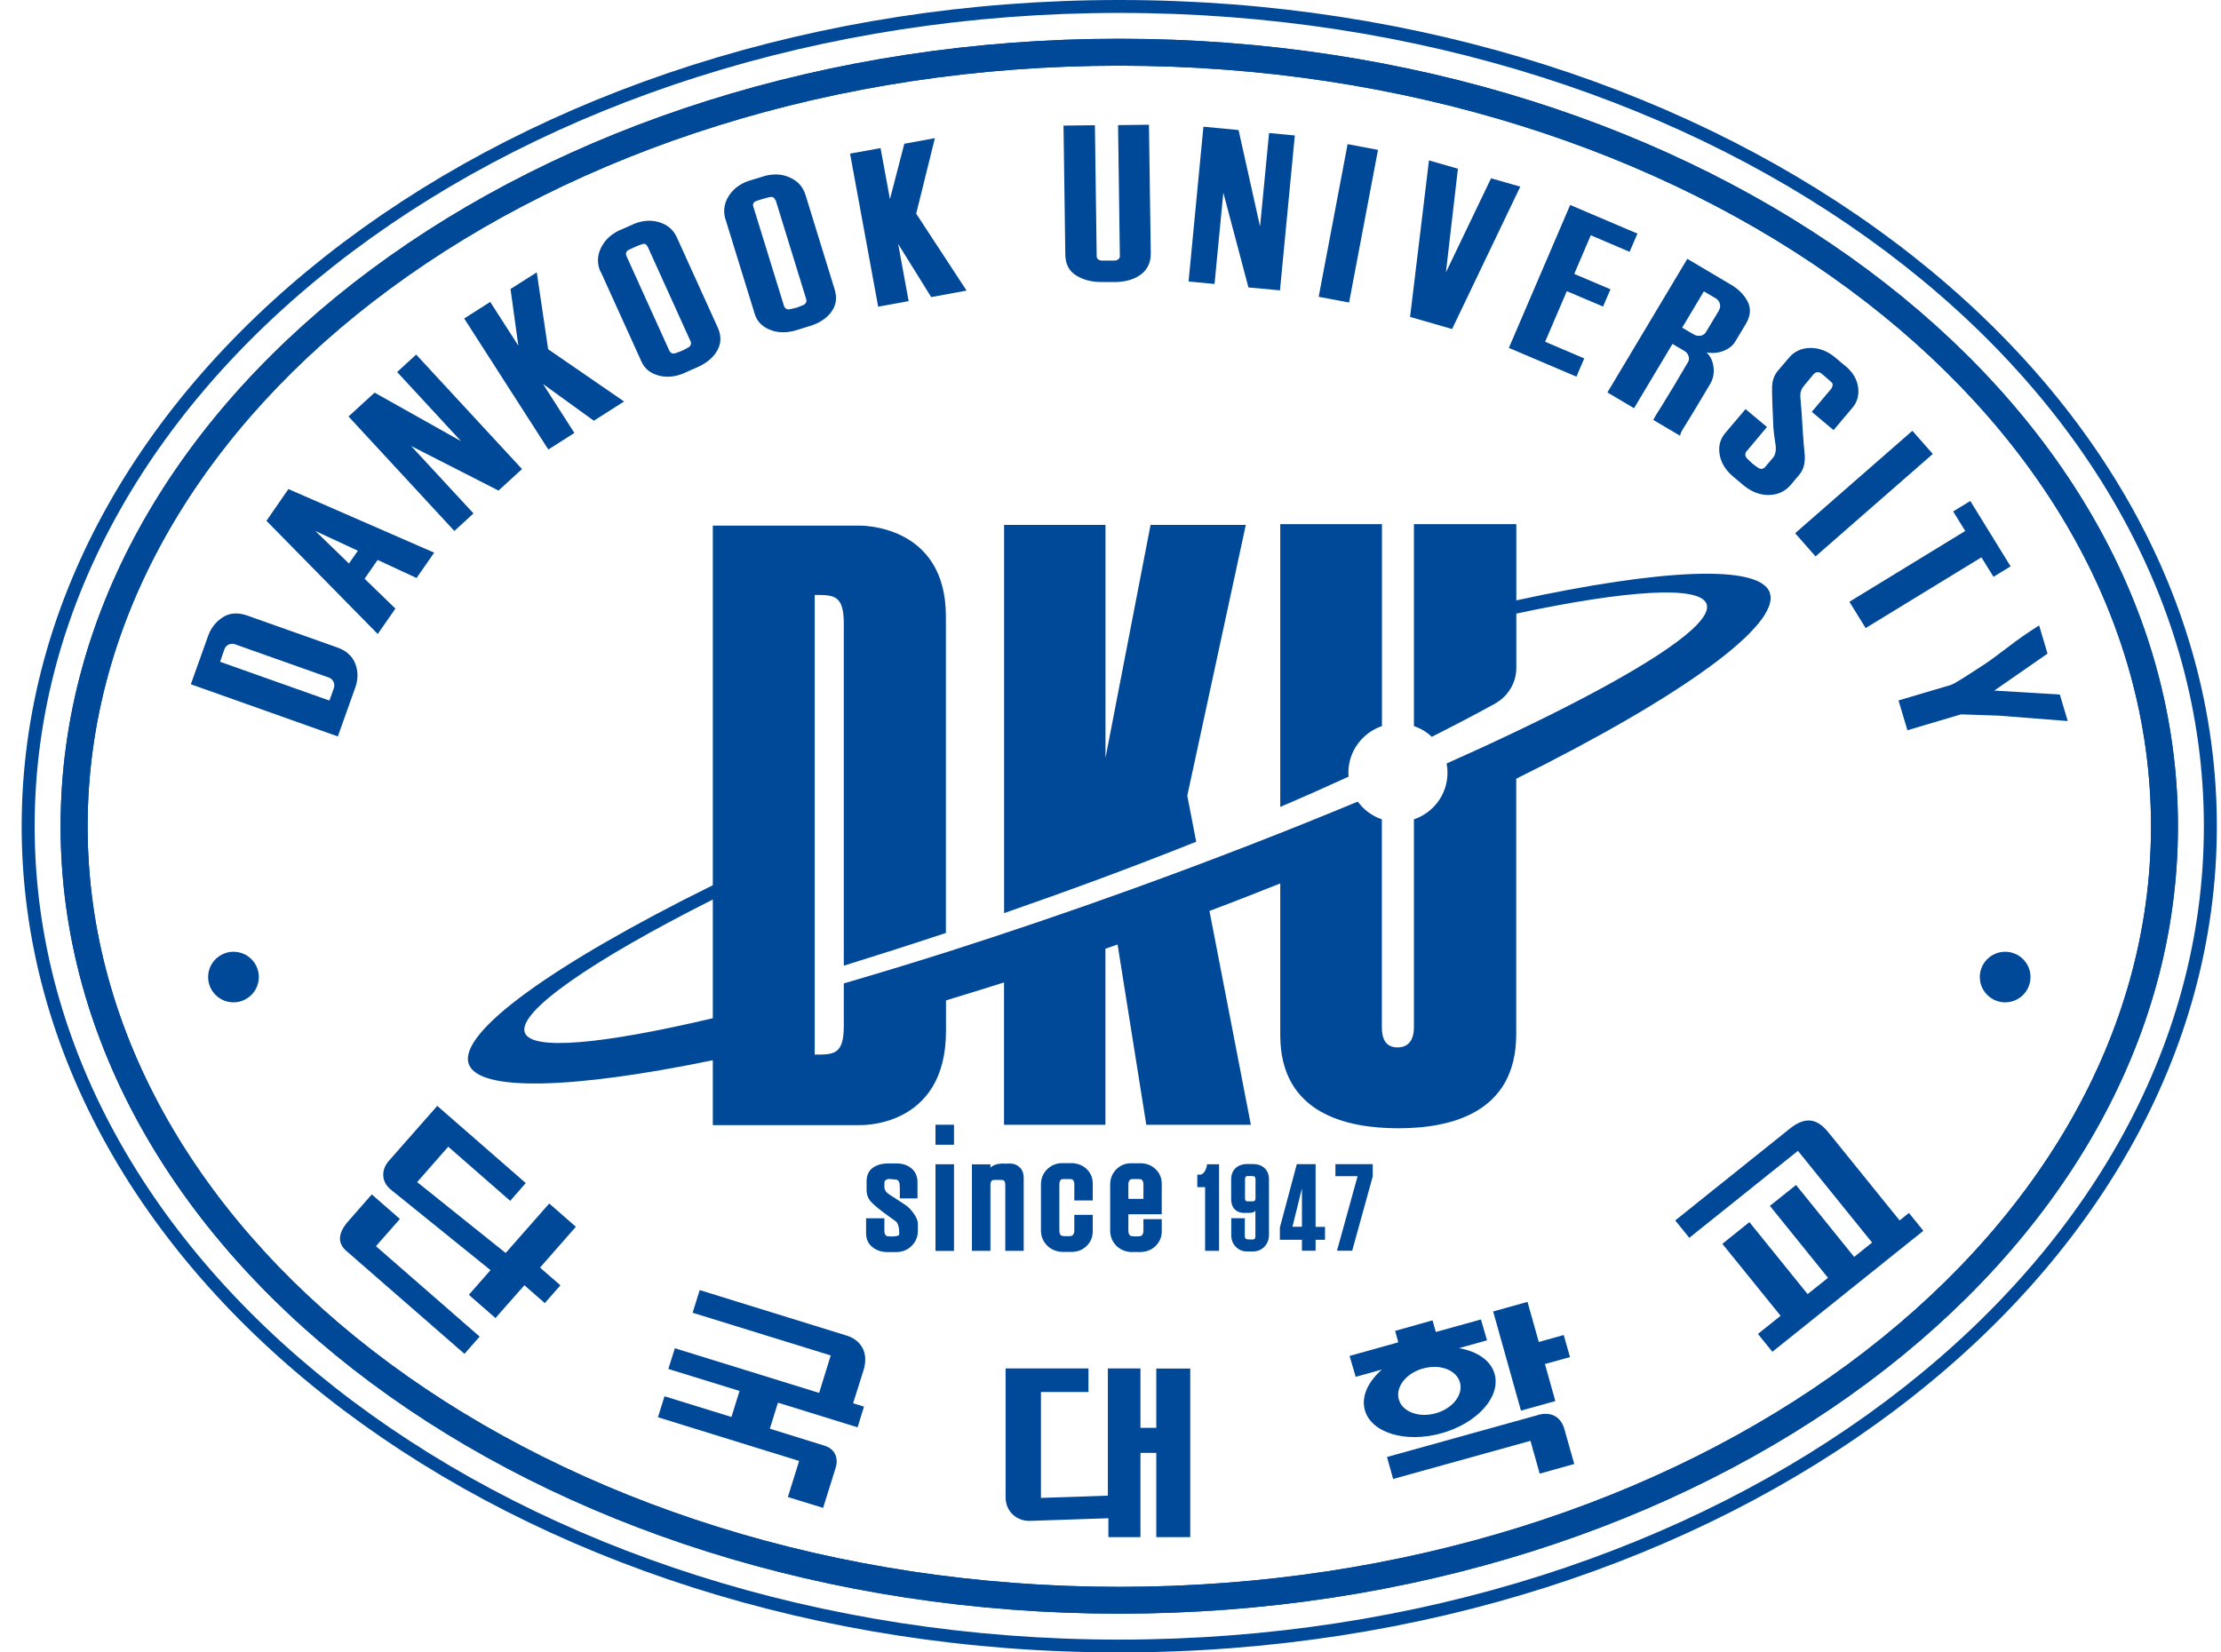 <svg width="86" height="64" viewBox="0 0 86 64" fill="none" xmlns="http://www.w3.org/2000/svg">
<g id="&#235;&#139;&#168;&#234;&#181;&#173;&#235;&#140;&#128;&#237;&#149;&#153;&#234;&#181;&#144;" clip-path="url(#clip0_289_1875)">
<g id="Group">
<path id="Vector" d="M34.245 47.178V47.678C34.245 47.728 34.253 47.77 34.272 47.808C34.291 47.843 34.31 47.865 34.333 47.873C34.337 47.877 34.372 47.881 34.433 47.885C34.494 47.888 34.525 47.892 34.529 47.892C34.529 47.892 34.563 47.892 34.621 47.885C34.678 47.881 34.713 47.877 34.717 47.873C34.743 47.858 34.767 47.854 34.789 47.854C34.812 47.854 34.82 47.827 34.82 47.77C34.82 47.72 34.816 47.667 34.812 47.61C34.805 47.556 34.797 47.507 34.782 47.465C34.763 47.388 34.721 47.327 34.659 47.285C34.598 47.243 34.529 47.193 34.452 47.136C34.08 46.869 33.835 46.67 33.724 46.544C33.612 46.418 33.555 46.262 33.555 46.082V45.765C33.555 45.528 33.632 45.353 33.785 45.238C33.938 45.124 34.13 45.066 34.36 45.062H34.74C34.966 45.066 35.154 45.131 35.303 45.261C35.453 45.391 35.526 45.57 35.526 45.792V46.414H34.843V46.04C34.843 45.914 34.836 45.83 34.816 45.788C34.797 45.742 34.774 45.715 34.74 45.696C34.74 45.693 34.705 45.689 34.644 45.681C34.583 45.681 34.548 45.673 34.544 45.673C34.544 45.673 34.513 45.673 34.46 45.666C34.406 45.662 34.368 45.666 34.349 45.677C34.322 45.696 34.299 45.708 34.276 45.719C34.257 45.731 34.245 45.773 34.245 45.845C34.245 45.895 34.245 45.922 34.245 45.926C34.245 45.926 34.245 45.949 34.245 45.987C34.253 46.097 34.322 46.197 34.448 46.273C34.575 46.349 34.786 46.491 35.085 46.689C35.181 46.754 35.28 46.857 35.384 47.006C35.487 47.151 35.541 47.281 35.541 47.396V47.663C35.541 47.896 35.464 48.091 35.307 48.247C35.154 48.404 34.958 48.488 34.721 48.496H34.337C34.111 48.488 33.919 48.419 33.766 48.289C33.612 48.16 33.536 47.984 33.536 47.766V47.186H34.253L34.245 47.178Z" fill="#004898"/>
<path id="Vector_2" d="M36.223 44.337V43.562H36.94V44.337H36.223ZM36.223 48.45V45.093H36.94V48.45H36.223Z" fill="#004898"/>
<path id="Vector_3" d="M38.926 48.45V45.883C38.926 45.834 38.919 45.795 38.903 45.765C38.888 45.73 38.865 45.715 38.834 45.708C38.834 45.708 38.8 45.7 38.739 45.7C38.677 45.7 38.643 45.7 38.639 45.7C38.639 45.7 38.604 45.7 38.539 45.7C38.478 45.7 38.443 45.704 38.436 45.708C38.413 45.715 38.39 45.738 38.374 45.769C38.359 45.803 38.351 45.837 38.351 45.876V48.446H37.634V45.097H38.351V45.226C38.39 45.184 38.447 45.146 38.52 45.12C38.593 45.089 38.669 45.074 38.746 45.07C38.754 45.066 38.788 45.062 38.85 45.066C38.915 45.066 38.949 45.07 38.957 45.07C38.969 45.07 39.007 45.07 39.068 45.066C39.13 45.066 39.168 45.066 39.179 45.07C39.302 45.081 39.41 45.135 39.502 45.23C39.593 45.326 39.639 45.456 39.639 45.627V48.446H38.926V48.45Z" fill="#004898"/>
<path id="Vector_4" d="M41.599 46.494V45.864C41.599 45.818 41.591 45.776 41.576 45.746C41.56 45.715 41.541 45.692 41.514 45.677C41.514 45.677 41.48 45.669 41.415 45.666C41.349 45.666 41.315 45.666 41.307 45.666C41.307 45.666 41.273 45.666 41.208 45.666C41.146 45.666 41.112 45.673 41.104 45.677C41.081 45.685 41.058 45.708 41.043 45.742C41.027 45.776 41.02 45.818 41.02 45.864V47.67C41.02 47.72 41.027 47.758 41.043 47.793C41.058 47.827 41.077 47.85 41.1 47.861C41.108 47.865 41.139 47.869 41.204 47.877C41.265 47.877 41.3 47.88 41.307 47.88C41.315 47.88 41.346 47.88 41.407 47.877C41.465 47.873 41.499 47.869 41.499 47.861C41.526 47.854 41.549 47.831 41.568 47.797C41.587 47.762 41.599 47.72 41.599 47.667V47.052H42.312V47.69C42.312 47.904 42.239 48.091 42.09 48.243C41.94 48.396 41.756 48.476 41.533 48.488H41.116C40.882 48.472 40.69 48.389 40.537 48.232C40.383 48.072 40.307 47.88 40.307 47.651V45.883C40.307 45.654 40.38 45.463 40.529 45.307C40.678 45.15 40.866 45.062 41.093 45.051H41.537C41.764 45.066 41.948 45.15 42.093 45.295C42.239 45.44 42.312 45.627 42.312 45.845V46.494H41.599Z" fill="#004898"/>
<path id="Vector_5" d="M43.692 47.025V47.674C43.692 47.724 43.7 47.766 43.719 47.8C43.738 47.839 43.757 47.861 43.788 47.869C43.795 47.873 43.826 47.877 43.888 47.884C43.949 47.884 43.98 47.888 43.983 47.888C43.987 47.888 44.022 47.888 44.083 47.884C44.144 47.881 44.175 47.877 44.179 47.869C44.206 47.861 44.229 47.839 44.248 47.8C44.267 47.766 44.275 47.724 44.275 47.674V47.22H44.984V47.694C44.984 47.907 44.907 48.094 44.758 48.247C44.608 48.4 44.417 48.48 44.187 48.492H43.78C43.554 48.476 43.362 48.392 43.213 48.236C43.063 48.075 42.987 47.884 42.987 47.655V45.887C42.987 45.658 43.059 45.467 43.205 45.31C43.351 45.154 43.531 45.066 43.753 45.055H44.206C44.428 45.066 44.612 45.15 44.762 45.299C44.911 45.448 44.984 45.635 44.984 45.849V47.029H43.696L43.692 47.025ZM44.275 45.864C44.275 45.819 44.267 45.776 44.252 45.746C44.236 45.715 44.214 45.692 44.187 45.677C44.187 45.677 44.152 45.669 44.087 45.666C44.026 45.666 43.991 45.666 43.983 45.666C43.983 45.666 43.949 45.666 43.888 45.666C43.826 45.666 43.792 45.673 43.788 45.677C43.761 45.685 43.738 45.708 43.719 45.742C43.7 45.776 43.692 45.819 43.692 45.864V46.433H44.275V45.864Z" fill="#004898"/>
<path id="Vector_6" d="M46.663 48.442V45.979H46.361V45.494H46.429C46.472 45.494 46.495 45.494 46.502 45.494C46.571 45.471 46.625 45.417 46.671 45.33C46.713 45.245 46.736 45.165 46.736 45.093H47.204V48.446H46.66L46.663 48.442Z" fill="#004898"/>
<path id="Vector_7" d="M48.201 47.182V47.892C48.201 47.915 48.209 47.938 48.22 47.957C48.231 47.976 48.251 47.988 48.27 47.995C48.27 47.995 48.297 48.003 48.339 48.003C48.381 48.003 48.404 48.007 48.408 48.007C48.412 48.007 48.435 48.007 48.481 48.007C48.523 48.007 48.55 48.003 48.554 47.999C48.573 47.992 48.588 47.98 48.596 47.957C48.607 47.934 48.611 47.915 48.611 47.896V46.896C48.611 46.896 48.577 46.93 48.546 46.945C48.515 46.961 48.481 46.968 48.439 46.972C48.431 46.972 48.4 46.976 48.35 46.976H48.128C47.994 46.968 47.883 46.919 47.798 46.827C47.714 46.735 47.672 46.605 47.672 46.441V45.689C47.672 45.502 47.725 45.357 47.833 45.254C47.94 45.15 48.078 45.093 48.247 45.085H48.55C48.726 45.093 48.868 45.147 48.975 45.254C49.083 45.357 49.136 45.502 49.136 45.685V47.824C49.136 48.003 49.083 48.152 48.971 48.274C48.86 48.396 48.718 48.461 48.55 48.469H48.251C48.086 48.461 47.952 48.396 47.84 48.278C47.729 48.16 47.676 48.011 47.676 47.831V47.182H48.205H48.201ZM48.611 45.658C48.611 45.628 48.607 45.605 48.596 45.59C48.584 45.57 48.569 45.559 48.546 45.559C48.546 45.555 48.523 45.555 48.481 45.551C48.439 45.551 48.416 45.551 48.412 45.551H48.343C48.3 45.551 48.278 45.551 48.274 45.551C48.255 45.559 48.239 45.57 48.228 45.59C48.216 45.605 48.209 45.628 48.209 45.654V46.422C48.209 46.445 48.212 46.468 48.224 46.487C48.235 46.502 48.247 46.517 48.262 46.525C48.27 46.525 48.293 46.525 48.335 46.529C48.377 46.529 48.404 46.529 48.412 46.529C48.416 46.529 48.439 46.529 48.485 46.529C48.527 46.529 48.554 46.529 48.557 46.521C48.577 46.514 48.592 46.502 48.6 46.483C48.611 46.464 48.615 46.441 48.615 46.418V45.654L48.611 45.658Z" fill="#004898"/>
<path id="Vector_8" d="M50.942 48.018V48.442H50.413V48.018H49.558V47.544L50.214 45.089H50.942V47.518H51.306V48.018H50.942ZM50.413 46.028L50.045 47.514H50.413V46.028Z" fill="#004898"/>
<path id="Vector_9" d="M52.353 48.442H51.77L52.568 45.555H51.709V45.089H53.154V45.566L52.357 48.446L52.353 48.442Z" fill="#004898"/>
</g>
<path id="Vector_10" d="M45.973 30.818L48.239 20.331H44.551L42.806 29.355V20.331H38.88V35.366C41.212 34.556 43.742 33.632 46.318 32.601L45.973 30.818ZM52.211 29.928C52.211 29.088 52.756 28.378 53.511 28.122V20.301H49.573V31.253C50.459 30.875 51.341 30.482 52.219 30.081C52.219 30.027 52.211 29.978 52.211 29.928ZM68.529 22.951C68.13 21.855 64.373 22.023 58.714 23.253V20.301H54.749V28.122C55.01 28.21 55.244 28.351 55.44 28.538C56.256 28.126 57.057 27.709 57.843 27.278C58.541 26.904 58.714 26.254 58.714 25.895V23.765C62.981 22.856 65.803 22.669 66.079 23.386C66.328 24.043 64.426 25.41 61.133 27.125C59.68 27.881 57.951 28.71 56.015 29.569C56.038 29.684 56.049 29.806 56.049 29.928C56.049 30.768 55.505 31.479 54.749 31.734V39.785C54.749 40.25 54.562 40.567 54.113 40.567C53.664 40.567 53.507 40.25 53.507 39.785V31.734C53.128 31.605 52.806 31.364 52.575 31.047C49.884 32.166 46.924 33.319 43.826 34.438C41.353 35.332 38.946 36.145 36.676 36.871C36.66 36.875 36.645 36.882 36.626 36.886C35.253 37.321 33.931 37.722 32.673 38.089V39.727C32.673 40.846 32.297 40.846 31.546 40.846V23.043C32.297 23.043 32.673 23.043 32.673 24.162V37.402C33.858 37.035 35.188 36.611 36.626 36.134V23.871C36.626 20.259 33.252 20.358 33.252 20.358H27.601V34.285C21.424 37.34 17.709 40.002 18.154 41.217C18.545 42.286 22.153 42.187 27.601 41.064V43.577H33.279C33.279 43.577 36.63 43.714 36.63 39.934V38.746C37.366 38.524 38.117 38.291 38.877 38.051V43.565H42.803V36.745C42.96 36.691 43.117 36.634 43.274 36.581L44.386 43.565H48.435L46.832 35.282C47.768 34.931 48.68 34.572 49.573 34.217V40.09C49.573 43.141 52.161 43.699 54.147 43.699C56.133 43.699 58.71 43.134 58.71 40.056V30.161C65.113 26.988 68.977 24.192 68.525 22.951H68.529ZM27.601 39.437C23.349 40.441 20.573 40.712 20.32 39.991C20.04 39.189 22.9 37.207 27.601 34.839V39.437Z" fill="#004898"/>
<g id="Group_2">
<g id="Group_3">
<path id="Vector_11" d="M7.388 26.507L8.059 24.628C8.166 24.326 8.354 24.086 8.622 23.91C8.891 23.731 9.217 23.712 9.596 23.849L13.055 25.075C13.407 25.197 13.641 25.411 13.756 25.701C13.871 25.995 13.871 26.305 13.756 26.633L13.081 28.523L7.392 26.503L7.388 26.507ZM9.098 24.953C9.029 24.926 8.956 24.93 8.883 24.953C8.81 24.979 8.753 25.029 8.714 25.094C8.707 25.102 8.672 25.189 8.615 25.361C8.557 25.533 8.527 25.625 8.523 25.632L12.755 27.133C12.755 27.133 12.79 27.038 12.851 26.87C12.913 26.702 12.94 26.61 12.94 26.602C12.951 26.522 12.94 26.45 12.901 26.385C12.867 26.32 12.809 26.27 12.736 26.243L9.098 24.953Z" fill="#004898"/>
<path id="Vector_12" d="M15.309 23.574L14.626 24.556L10.317 20.172L11.168 18.942L16.812 21.405L16.129 22.387L12.211 20.565L15.309 23.57V23.574ZM14.047 22.516L13.361 22.043L14.078 21.012L14.764 21.481L14.047 22.516Z" fill="#004898"/>
<path id="Vector_13" d="M19.3 18.999L15.918 17.273L18.334 19.885L17.594 20.565L13.495 16.131L14.504 15.207L17.851 17.086L15.378 14.409L16.114 13.733L20.213 18.167L19.304 18.999H19.3Z" fill="#004898"/>
<path id="Vector_14" d="M22.988 16.291L21.025 14.871L22.241 16.769L21.232 17.41L17.974 12.335L18.982 11.694L20.071 13.389L19.768 11.193L20.784 10.548L21.225 13.527L24.165 15.55L22.988 16.299V16.291Z" fill="#004898"/>
<path id="Vector_15" d="M23.253 10.529C23.123 10.239 23.119 9.945 23.249 9.647C23.38 9.349 23.602 9.116 23.928 8.948C23.943 8.94 23.997 8.913 24.093 8.875C24.185 8.833 24.238 8.81 24.25 8.807C24.261 8.799 24.311 8.776 24.403 8.738C24.491 8.7 24.541 8.677 24.556 8.669C24.898 8.532 25.227 8.512 25.542 8.612C25.856 8.711 26.079 8.906 26.209 9.196L27.789 12.679C27.93 12.988 27.93 13.278 27.789 13.546C27.651 13.813 27.405 14.031 27.064 14.195C27.049 14.203 26.995 14.226 26.907 14.264C26.819 14.302 26.769 14.325 26.753 14.332C26.738 14.34 26.684 14.363 26.6 14.401C26.512 14.439 26.462 14.462 26.447 14.47C26.109 14.604 25.787 14.627 25.48 14.539C25.174 14.451 24.959 14.275 24.84 14.008L23.261 10.525L23.253 10.529ZM25.07 9.547C25.051 9.502 25.024 9.475 24.99 9.456C24.955 9.44 24.917 9.437 24.871 9.456C24.863 9.456 24.817 9.471 24.729 9.505C24.641 9.544 24.595 9.563 24.587 9.566C24.579 9.566 24.53 9.593 24.445 9.631C24.357 9.67 24.311 9.693 24.307 9.704C24.273 9.727 24.25 9.757 24.242 9.796C24.235 9.834 24.238 9.872 24.254 9.91L25.921 13.591C25.937 13.626 25.964 13.653 25.998 13.672C26.033 13.691 26.071 13.698 26.109 13.691C26.121 13.691 26.171 13.676 26.263 13.641C26.355 13.607 26.404 13.588 26.412 13.584C26.42 13.584 26.466 13.557 26.554 13.511C26.638 13.466 26.684 13.439 26.688 13.435C26.723 13.408 26.742 13.374 26.75 13.336C26.761 13.294 26.757 13.259 26.742 13.225L25.078 9.551L25.07 9.547Z" fill="#004898"/>
<path id="Vector_16" d="M28.091 8.497C27.999 8.192 28.034 7.901 28.199 7.623C28.364 7.344 28.617 7.141 28.958 7.015C28.973 7.012 29.031 6.992 29.131 6.962C29.226 6.931 29.284 6.916 29.295 6.912C29.307 6.912 29.36 6.893 29.456 6.863C29.548 6.836 29.602 6.817 29.617 6.813C29.974 6.721 30.3 6.74 30.599 6.882C30.898 7.019 31.093 7.241 31.189 7.546L32.316 11.201C32.416 11.525 32.382 11.812 32.205 12.06C32.033 12.308 31.764 12.492 31.404 12.614C31.385 12.618 31.331 12.637 31.239 12.663C31.147 12.69 31.093 12.709 31.078 12.713C31.063 12.717 31.005 12.736 30.917 12.763C30.825 12.789 30.771 12.809 30.756 12.812C30.403 12.904 30.081 12.885 29.79 12.763C29.498 12.637 29.307 12.438 29.223 12.155L28.095 8.501L28.091 8.497ZM30.02 7.749C30.005 7.703 29.982 7.672 29.951 7.649C29.92 7.63 29.882 7.623 29.836 7.63C29.828 7.626 29.782 7.638 29.69 7.661C29.598 7.687 29.548 7.699 29.541 7.703C29.533 7.703 29.483 7.722 29.391 7.749C29.299 7.775 29.253 7.794 29.245 7.802C29.207 7.821 29.184 7.844 29.169 7.882C29.154 7.92 29.154 7.959 29.169 8.001L30.361 11.861C30.373 11.896 30.396 11.926 30.426 11.949C30.461 11.972 30.495 11.984 30.534 11.984C30.545 11.984 30.595 11.976 30.691 11.953C30.787 11.93 30.837 11.919 30.848 11.915C30.856 11.915 30.906 11.892 30.998 11.858C31.09 11.823 31.136 11.804 31.14 11.796C31.174 11.774 31.201 11.743 31.216 11.705C31.232 11.667 31.232 11.632 31.22 11.594L30.032 7.741L30.02 7.749Z" fill="#004898"/>
<path id="Vector_17" d="M36.055 11.503L34.778 9.448L35.184 11.663L34.004 11.877L32.915 5.95L34.096 5.736L34.46 7.714L35.016 5.568L36.2 5.351L35.476 8.276L37.427 11.255L36.055 11.507V11.503Z" fill="#004898"/>
<path id="Vector_18" d="M42.396 4.858L42.465 9.925C42.465 9.967 42.48 10.006 42.507 10.032C42.534 10.059 42.572 10.078 42.618 10.09C42.626 10.093 42.68 10.097 42.772 10.093C42.864 10.093 42.914 10.093 42.918 10.093C42.925 10.093 42.979 10.093 43.075 10.093C43.171 10.093 43.221 10.09 43.224 10.082C43.263 10.07 43.297 10.051 43.324 10.021C43.351 9.99 43.366 9.956 43.362 9.914L43.293 4.846L44.489 4.831L44.559 9.818C44.559 10.151 44.444 10.414 44.206 10.609C43.964 10.8 43.65 10.903 43.259 10.922C43.243 10.922 43.19 10.922 43.09 10.922C42.994 10.922 42.937 10.922 42.921 10.922C42.914 10.922 42.86 10.922 42.76 10.922C42.664 10.922 42.611 10.922 42.599 10.922C42.243 10.918 41.928 10.831 41.66 10.662C41.392 10.494 41.258 10.231 41.25 9.86L41.181 4.865L42.385 4.85L42.396 4.858Z" fill="#004898"/>
<path id="Vector_19" d="M48.339 11.124L47.369 7.462L47.028 10.998L46.023 10.903L46.598 4.907L47.959 5.037L48.791 8.772L49.14 5.152L50.137 5.247L49.562 11.246L48.335 11.132L48.339 11.124Z" fill="#004898"/>
<path id="Vector_20" d="M51.061 11.495L52.181 5.583L53.358 5.805L52.238 11.717L51.061 11.495Z" fill="#004898"/>
<path id="Vector_21" d="M56.229 12.744L54.6 12.274L55.332 6.213L56.452 6.534L55.988 10.548L57.736 6.905L58.867 7.229L56.229 12.74V12.744Z" fill="#004898"/>
<path id="Vector_22" d="M58.426 13.473L60.799 7.939L63.403 9.047L63.1 9.753L61.597 9.112L60.957 10.609L62.36 11.205L62.072 11.873L60.669 11.277L59.829 13.236L61.344 13.882L61.041 14.588L58.422 13.473H58.426Z" fill="#004898"/>
<path id="Vector_23" d="M64.024 16.253C64.07 16.162 64.127 16.062 64.196 15.956C64.269 15.849 64.392 15.65 64.564 15.36L64.66 15.203L64.756 15.047C64.863 14.863 64.994 14.649 65.139 14.401C65.285 14.153 65.358 14.027 65.362 14.023C65.404 13.954 65.412 13.878 65.385 13.798C65.362 13.718 65.312 13.649 65.235 13.599C65.231 13.599 65.155 13.55 65.001 13.462C64.848 13.37 64.768 13.324 64.76 13.321L63.272 15.81L62.241 15.199L65.335 10.025L67.037 11.033C67.325 11.205 67.54 11.423 67.674 11.686C67.808 11.95 67.785 12.24 67.597 12.553L67.198 13.217C67.099 13.386 66.942 13.511 66.731 13.592C66.516 13.672 66.301 13.691 66.079 13.649C66.236 13.802 66.328 13.996 66.351 14.233C66.378 14.47 66.332 14.684 66.213 14.883L65.661 15.807C65.45 16.158 65.3 16.402 65.212 16.54C65.124 16.677 65.07 16.788 65.051 16.876L64.02 16.265L64.024 16.253ZM66.566 12.003C66.608 11.934 66.616 11.858 66.596 11.77C66.573 11.682 66.527 11.614 66.451 11.564C66.447 11.564 66.37 11.514 66.217 11.426C66.064 11.335 65.983 11.289 65.975 11.285L65.136 12.691C65.136 12.691 65.224 12.744 65.377 12.832C65.531 12.92 65.607 12.969 65.611 12.969C65.695 13.007 65.78 13.015 65.864 13C65.948 12.981 66.014 12.935 66.056 12.862L66.57 12.007L66.566 12.003Z" fill="#004898"/>
<path id="Vector_24" d="M68.414 16.544L67.632 17.475C67.597 17.513 67.582 17.559 67.582 17.605C67.582 17.651 67.597 17.693 67.628 17.735C67.632 17.743 67.67 17.781 67.739 17.846C67.808 17.911 67.846 17.945 67.854 17.953C67.862 17.96 67.908 17.995 67.984 18.052C68.061 18.109 68.103 18.136 68.111 18.136C68.157 18.159 68.199 18.166 68.241 18.155C68.283 18.144 68.322 18.121 68.356 18.079L68.655 17.724C68.755 17.605 68.786 17.418 68.743 17.166C68.701 16.914 68.678 16.704 68.667 16.544C68.632 15.799 68.613 15.291 68.617 15.024C68.617 14.756 68.694 14.535 68.839 14.363L69.265 13.863C69.472 13.614 69.744 13.485 70.078 13.477C70.411 13.469 70.726 13.58 71.021 13.813C71.029 13.821 71.071 13.855 71.144 13.916C71.213 13.977 71.255 14.008 71.262 14.015C71.27 14.019 71.308 14.054 71.381 14.115C71.454 14.176 71.493 14.206 71.493 14.206C71.753 14.432 71.907 14.699 71.949 15.001C71.991 15.306 71.918 15.566 71.73 15.791L70.998 16.658L70.154 15.951L70.898 15.069C70.925 15.035 70.944 14.997 70.956 14.951C70.967 14.905 70.963 14.867 70.944 14.836C70.944 14.829 70.906 14.794 70.833 14.729C70.76 14.665 70.718 14.63 70.714 14.623C70.703 14.615 70.664 14.581 70.591 14.52C70.522 14.458 70.48 14.428 70.469 14.428C70.419 14.416 70.377 14.412 70.335 14.42C70.296 14.428 70.246 14.466 70.193 14.531L69.832 14.966C69.737 15.088 69.698 15.234 69.713 15.405C69.729 15.573 69.744 15.745 69.756 15.913C69.798 16.635 69.836 17.177 69.874 17.536C69.913 17.895 69.848 18.178 69.675 18.38L69.345 18.774C69.131 19.026 68.855 19.159 68.517 19.171C68.18 19.182 67.858 19.068 67.555 18.831C67.543 18.823 67.505 18.789 67.432 18.728C67.359 18.671 67.321 18.636 67.313 18.629C67.302 18.621 67.26 18.587 67.191 18.525C67.122 18.464 67.079 18.434 67.068 18.422C66.796 18.182 66.635 17.903 66.585 17.594C66.535 17.284 66.604 17.009 66.8 16.776L67.59 15.845L68.421 16.54L68.414 16.544Z" fill="#004898"/>
<path id="Vector_25" d="M69.51 20.652L74.05 16.685L74.84 17.582L70.3 21.55L69.51 20.652Z" fill="#004898"/>
<path id="Vector_26" d="M76.726 21.584L72.24 24.326L71.611 23.307L76.097 20.565L75.629 19.809L76.293 19.404L77.853 21.936L77.19 22.34L76.722 21.584H76.726Z" fill="#004898"/>
<path id="Vector_27" d="M77.385 27.717L75.932 27.668L73.858 28.283L73.513 27.129L75.549 26.526C75.633 26.495 75.806 26.396 76.063 26.232C76.32 26.068 76.561 25.911 76.791 25.762C76.987 25.636 77.293 25.415 77.711 25.094C78.129 24.769 78.543 24.483 78.957 24.223L79.283 25.315L77.221 26.747L79.759 26.9L80.065 27.927L77.385 27.717Z" fill="#004898"/>
</g>
<path id="Vector_28" d="M73.555 47.269L70.799 43.859C70.358 43.313 69.905 43.233 69.299 43.718L64.867 47.269L65.412 47.942L69.618 44.573L72.489 48.125L71.795 48.682L69.545 45.895L68.533 46.704L70.783 49.492L69.993 50.122L67.739 47.334L66.692 48.175L68.947 50.962L68.069 51.665L68.629 52.356L74.475 47.67L73.916 46.979L73.555 47.269Z" fill="#004898"/>
<path id="Vector_29" fill-rule="evenodd" clip-rule="evenodd" d="M44.773 53.006H46.088V59.536H44.773V56.271H44.16V59.536H42.918V58.803L39.881 58.906C39.344 58.917 38.949 58.524 38.938 58.016V53.002H42.147V53.915H40.307V58.016L42.898 57.928V53.002H44.16V55.301H44.773V53.002V53.006Z" fill="#004898"/>
<path id="Vector_30" fill-rule="evenodd" clip-rule="evenodd" d="M27.091 49.974L26.819 50.844L32.167 52.498L31.718 53.949L26.132 52.219L25.879 53.021L28.636 53.873L28.322 54.881L25.73 54.079L25.477 54.892L30.944 56.584L30.507 57.982L31.872 58.402L32.359 56.844C32.466 56.5 32.359 56.126 31.922 55.992L29.809 55.335L30.123 54.327L33.206 55.282L33.455 54.48L33.033 54.35L33.436 53.074C33.658 52.356 33.306 51.891 32.788 51.73L27.091 49.966V49.974Z" fill="#004898"/>
<path id="Vector_31" fill-rule="evenodd" clip-rule="evenodd" d="M59.584 51.978L59.147 50.424L57.817 50.794L58.894 54.636L60.224 54.266L59.822 52.83L60.792 52.562L60.55 51.707L59.58 51.978H59.584ZM59.546 54.808L53.706 56.431L53.944 57.282L59.262 55.805L59.619 57.076L60.957 56.702L60.577 55.358C60.454 54.922 60.121 54.648 59.542 54.804L59.546 54.808ZM52.848 54.613C53.093 55.495 54.42 55.9 55.808 55.514C57.196 55.129 58.12 54.101 57.874 53.219C57.728 52.688 57.192 52.337 56.494 52.215L57.579 51.913L57.345 51.104L55.597 51.589L55.47 51.138L54.021 51.547L54.144 51.99L52.257 52.517L52.495 53.326L53.511 53.044C52.974 53.51 52.702 54.086 52.848 54.613ZM55.106 53.002C55.761 52.818 56.398 53.063 56.532 53.544C56.666 54.021 56.245 54.56 55.589 54.739C54.933 54.922 54.297 54.678 54.163 54.201C54.029 53.719 54.447 53.185 55.102 53.002H55.106Z" fill="#004898"/>
<path id="Vector_32" d="M16.896 50.306L14.557 48.266L15.485 47.212L14.396 46.261L13.488 47.296C13.035 47.812 13.108 48.182 13.403 48.442L17.985 52.436L18.572 51.768L16.904 50.313L16.896 50.306ZM20.907 49.099L22.298 47.514L21.267 46.613L19.58 48.53L16.152 45.784L17.356 44.413L19.756 46.51L20.358 45.822L16.931 42.832L15.052 44.967C14.78 45.276 14.738 45.734 15.113 46.059L18.993 49.194L18.154 50.149L19.185 51.05L20.305 49.779L21.095 50.47L21.7 49.782L20.91 49.095L20.907 49.099Z" fill="#004898"/>
<path id="Vector_33" d="M0.839 32.002C0.839 49.645 19.906 64 43.339 64C66.773 64 85.839 49.645 85.839 32.002C85.839 14.359 66.777 0 43.339 0C19.902 0 0.839 14.355 0.839 32.002ZM1.342 32.002C1.342 14.63 20.182 0.5 43.339 0.5C66.497 0.5 85.337 14.63 85.337 32.002C85.337 49.374 66.497 63.504 43.339 63.504C20.182 63.504 1.342 49.37 1.342 32.002Z" fill="#004898"/>
<path id="Vector_34" d="M2.346 32.002C2.346 48.82 20.738 62.499 43.339 62.499C65.941 62.499 84.333 48.816 84.333 32.002C84.333 15.188 65.945 1.501 43.339 1.501C20.734 1.501 2.346 15.184 2.346 32.002ZM3.393 32.002C3.393 15.757 21.313 2.544 43.339 2.544C65.366 2.544 83.29 15.761 83.29 32.002C83.29 48.244 65.37 61.461 43.339 61.461C21.309 61.461 3.393 48.244 3.393 32.002Z" fill="#004898"/>
<path id="Vector_35" d="M2.346 32.002C2.346 48.82 20.738 62.499 43.339 62.499C65.941 62.499 84.333 48.816 84.333 32.002C84.333 15.188 65.945 1.501 43.339 1.501C20.734 1.501 2.346 15.184 2.346 32.002ZM3.393 32.002C3.393 15.757 21.313 2.544 43.339 2.544C65.366 2.544 83.29 15.761 83.29 32.002C83.29 48.244 65.37 61.461 43.339 61.461C21.309 61.461 3.393 48.244 3.393 32.002Z" fill="#004898"/>
<path id="Vector_36" d="M78.624 37.841C78.624 38.383 78.183 38.822 77.642 38.822C77.102 38.822 76.661 38.383 76.661 37.841C76.661 37.299 77.102 36.863 77.642 36.863C78.183 36.863 78.624 37.302 78.624 37.841Z" fill="#004898"/>
<path id="Vector_37" d="M8.059 37.841C8.059 38.383 8.5 38.822 9.04 38.822C9.581 38.822 10.022 38.383 10.022 37.841C10.022 37.299 9.581 36.863 9.04 36.863C8.5 36.863 8.059 37.302 8.059 37.841Z" fill="#004898"/>
</g>
</g>
<defs>
<clipPath id="clip0_289_1875">
<rect width="85" height="64" fill="white" transform="translate(0.839)"/>
</clipPath>
</defs>
</svg>
